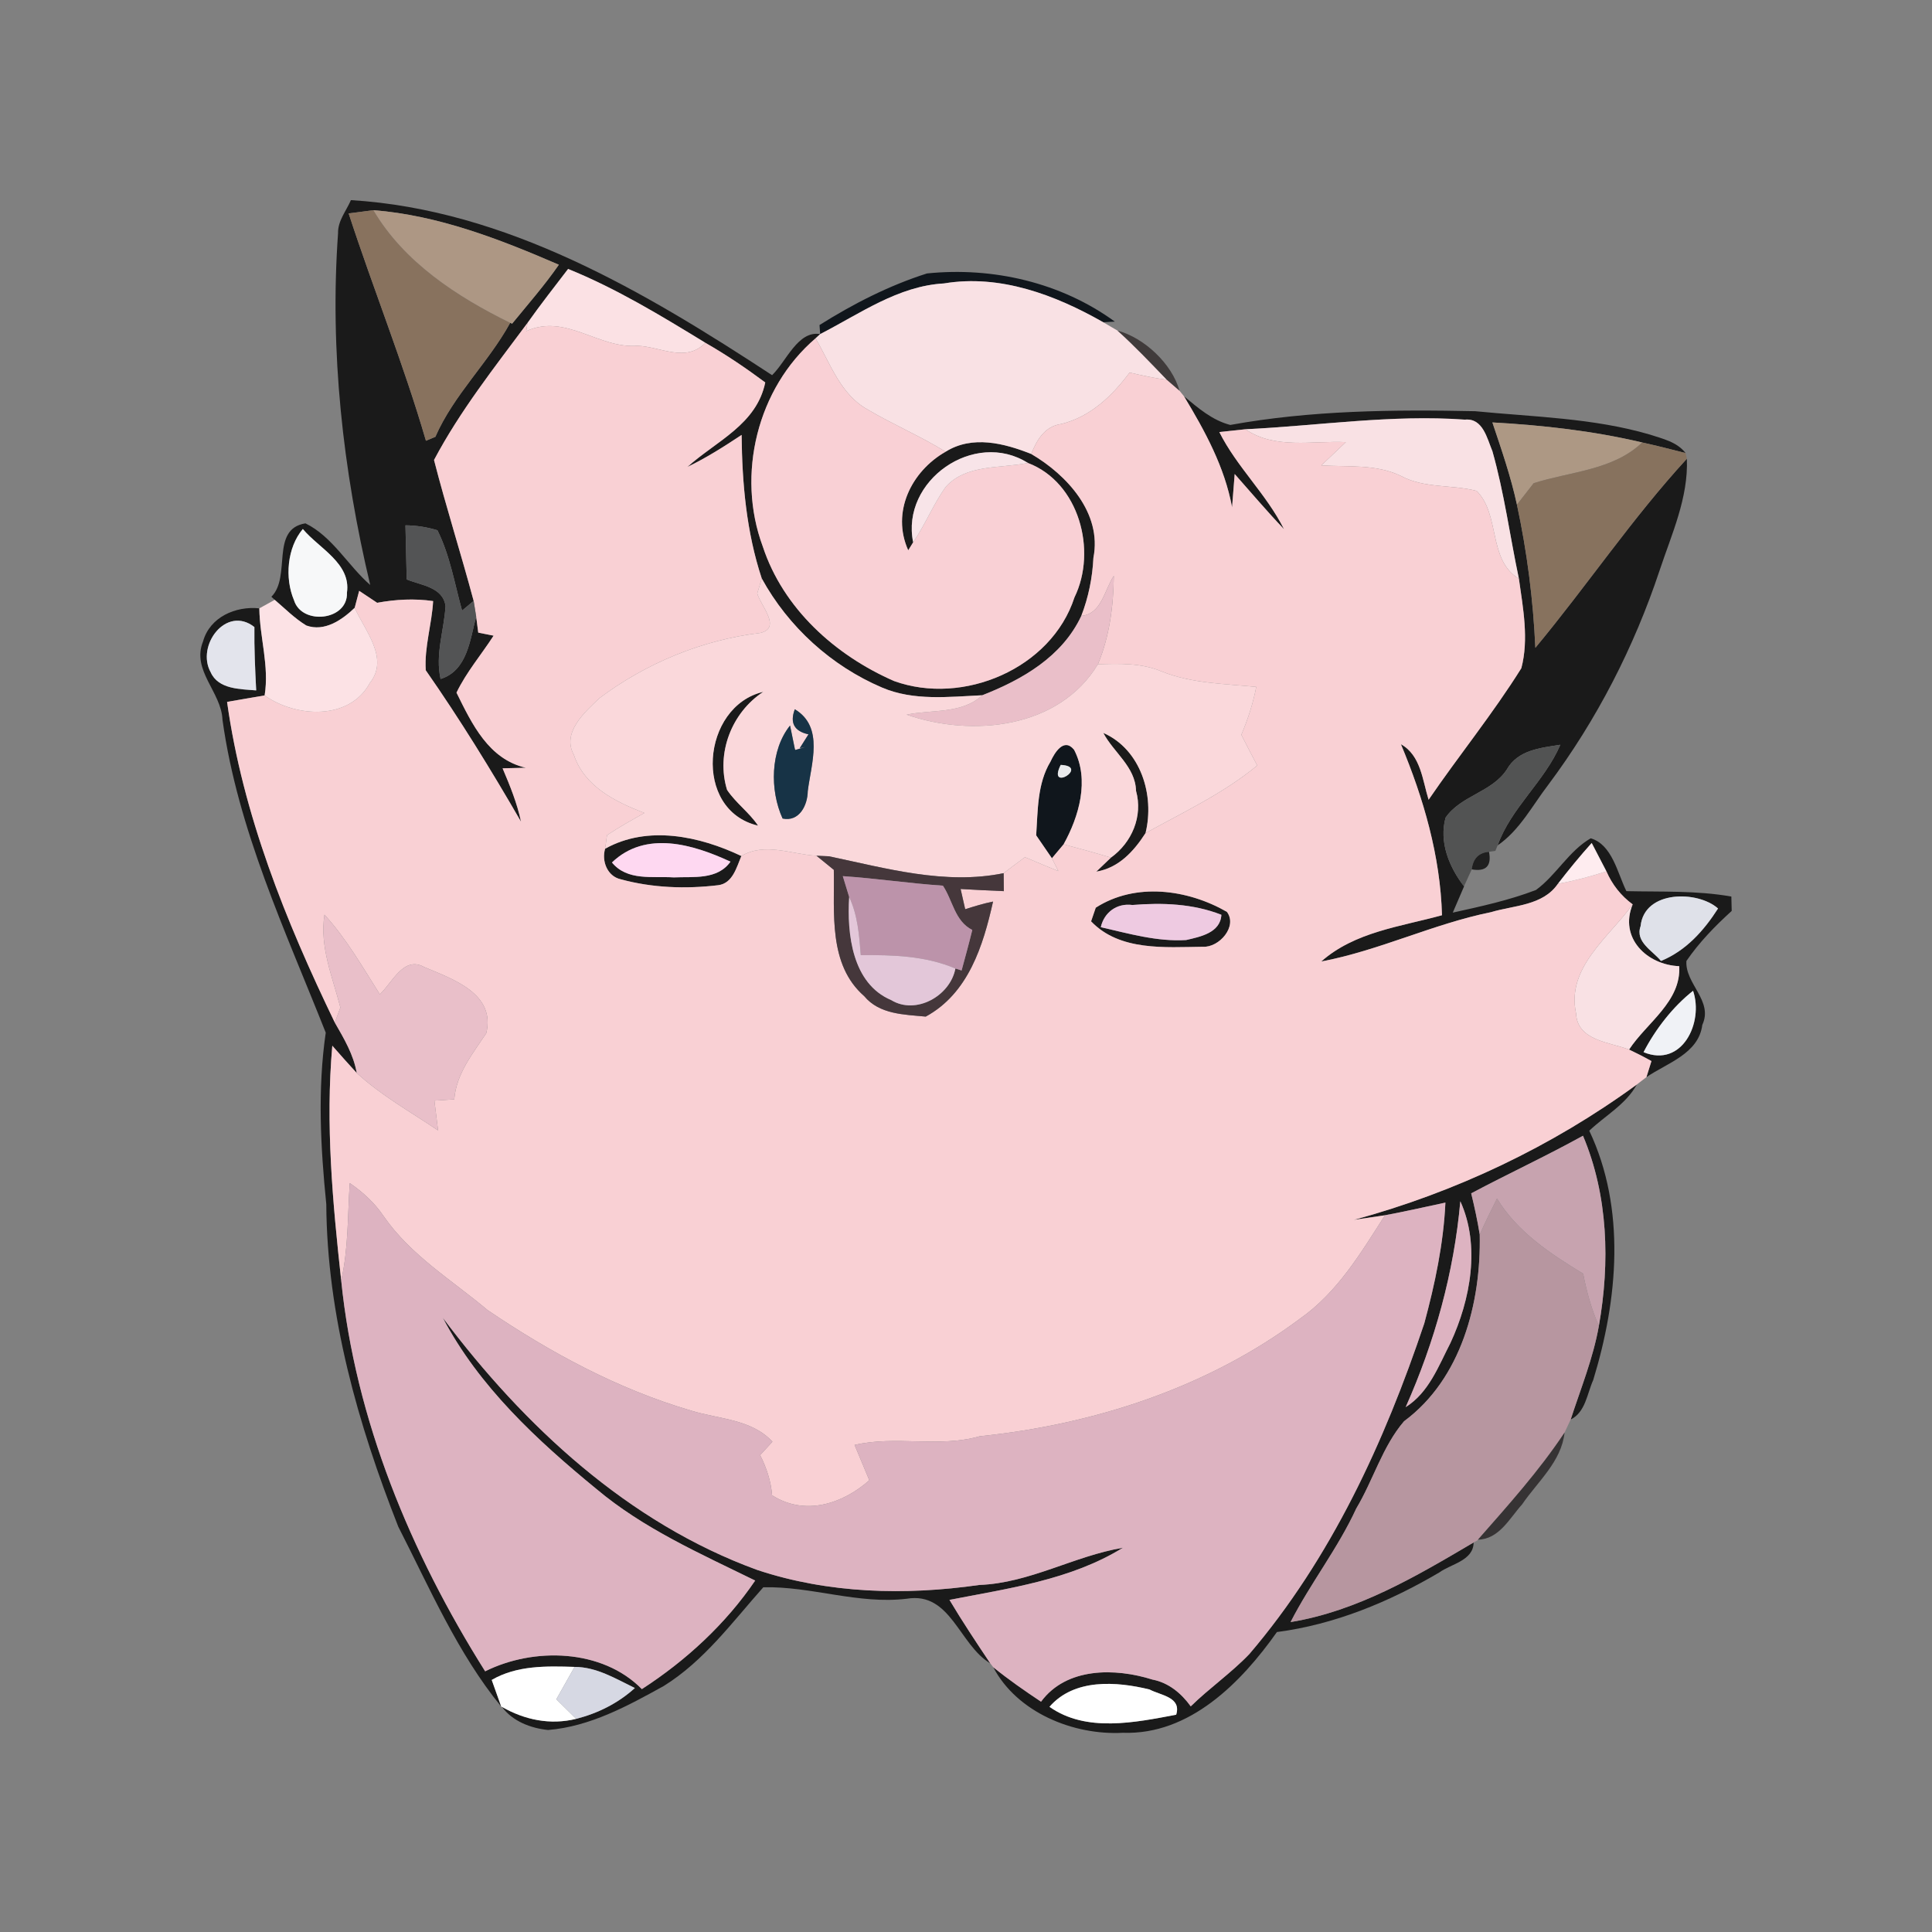 <?xml version="1.0" encoding="UTF-8" ?>
<!DOCTYPE svg PUBLIC "-//W3C//DTD SVG 1.1//EN" "http://www.w3.org/Graphics/SVG/1.1/DTD/svg11.dtd">
<svg width="215pt" height="215pt" viewBox="0 0 215 215" version="1.1" xmlns="http://www.w3.org/2000/svg">
<rect x="0" y="0" width="215" height="215" fill="#808080" stroke="none"/>
<g id="#1a1a1aff">
<path fill="#1a1a1a" opacity="1.00" d=" M 39.05 22.27 C 56.35 23.33 71.76 32.47 85.92 41.75 C 87.51 40.22 88.79 36.76 91.27 37.18 L 90.76 37.65 C 84.27 43.20 81.92 52.83 84.88 60.80 C 87.15 67.72 92.95 72.93 99.50 75.79 C 107.17 78.56 117.00 74.41 119.57 66.48 C 122.12 61.27 120.08 53.68 114.39 51.52 C 108.42 47.75 100.22 53.49 101.62 60.35 C 101.48 60.57 101.21 61.02 101.07 61.24 C 99.17 57.01 101.40 52.46 105.23 50.27 C 108.20 48.41 111.74 49.32 114.76 50.52 C 118.74 52.85 122.66 57.12 121.68 62.07 C 121.57 64.29 121.13 66.47 120.33 68.54 C 118.20 73.08 113.78 75.62 109.31 77.37 C 105.60 77.54 101.69 78.02 98.17 76.52 C 92.51 74.11 87.73 69.76 84.77 64.37 C 83.07 59.24 82.58 53.78 82.53 48.40 C 80.58 49.69 78.61 50.95 76.50 51.96 C 79.72 49.07 84.19 47.25 85.16 42.56 C 83.02 40.97 80.81 39.47 78.50 38.15 C 73.56 35.13 68.60 32.11 63.22 29.93 C 61.70 31.92 60.15 33.89 58.70 35.94 C 55.03 40.88 51.19 45.73 48.30 51.19 C 49.65 56.45 51.31 61.63 52.71 66.87 C 52.39 67.14 51.74 67.68 51.42 67.95 C 50.59 64.95 50.08 61.82 48.68 59.01 C 47.53 58.66 46.34 58.47 45.12 58.46 C 45.16 60.47 45.21 62.47 45.26 64.48 C 46.85 65.14 49.29 65.32 49.58 67.44 C 49.42 70.16 48.41 72.82 49.03 75.56 C 52.02 74.62 52.30 71.19 52.99 68.61 L 53.22 70.40 C 53.65 70.49 54.50 70.65 54.93 70.74 C 53.56 72.86 51.90 74.80 50.80 77.08 C 52.52 80.56 54.37 84.49 58.52 85.44 C 57.88 85.46 56.58 85.49 55.93 85.50 C 56.75 87.43 57.55 89.38 57.98 91.44 C 54.66 85.69 51.18 80.04 47.38 74.59 C 47.21 72.02 48.06 69.46 48.20 66.89 C 46.13 66.59 44.03 66.70 41.97 67.08 C 41.47 66.74 40.47 66.08 39.97 65.75 C 39.84 66.22 39.59 67.17 39.47 67.64 C 38.07 68.98 36.12 70.34 34.09 69.61 C 32.79 68.82 31.72 67.73 30.57 66.75 L 30.20 66.41 C 32.45 64.17 30.03 58.88 33.99 58.24 C 37.00 59.71 38.72 62.94 41.20 65.10 C 38.16 52.32 36.68 39.09 37.62 25.96 C 37.58 24.58 38.53 23.48 39.05 22.27 M 38.80 23.75 C 41.56 32.22 44.91 40.49 47.40 49.05 C 47.66 48.94 48.18 48.72 48.45 48.61 C 50.50 43.92 54.33 40.38 56.78 35.92 L 56.99 36.02 C 58.75 33.86 60.60 31.76 62.19 29.46 C 55.60 26.61 48.78 23.96 41.56 23.39 C 40.87 23.48 39.49 23.66 38.80 23.75 M 32.72 66.80 C 33.58 69.61 38.74 69.08 38.61 65.95 C 39.08 62.69 35.48 61.01 33.70 58.87 C 31.95 60.94 31.67 64.33 32.72 66.80 Z" />
<path fill="#1a1a1a" opacity="1.00" d=" M 131.76 44.10 C 133.32 45.39 134.89 46.77 136.91 47.29 C 145.88 45.66 155.06 45.57 164.16 45.76 C 170.66 46.40 177.29 46.51 183.60 48.36 C 185.02 48.83 186.60 49.16 187.58 50.42 C 185.97 50.00 184.36 49.60 182.75 49.24 C 177.28 47.95 171.68 47.32 166.08 47.01 C 167.09 50.03 168.14 53.05 168.81 56.16 C 169.94 61.41 170.62 66.74 170.86 72.09 C 176.60 65.18 181.63 57.68 187.72 51.05 C 187.90 55.39 186.03 59.43 184.69 63.47 C 181.85 72.01 177.69 80.12 172.30 87.33 C 170.52 89.65 169.12 92.39 166.66 94.08 C 168.16 89.88 171.88 86.98 173.64 82.88 C 171.42 83.23 168.91 83.46 167.68 85.64 C 166.02 88.17 162.56 88.53 160.87 90.99 C 160.12 93.69 161.27 96.50 162.92 98.63 L 162.93 98.63 C 162.61 99.36 161.98 100.82 161.67 101.56 C 164.79 100.87 167.94 100.19 170.93 99.04 C 173.19 97.39 174.58 94.70 177.02 93.29 C 179.41 93.99 179.99 97.14 180.99 99.17 C 184.89 99.26 188.81 99.09 192.67 99.77 C 192.68 100.17 192.70 100.97 192.71 101.37 C 190.85 103.06 189.09 104.87 187.67 106.94 C 187.50 109.48 190.69 111.37 189.44 114.05 C 189.03 117.27 185.54 118.28 183.22 119.87 C 183.36 119.43 183.64 118.53 183.78 118.08 C 182.96 117.62 182.13 117.20 181.29 116.80 C 183.25 113.81 187.10 111.46 186.87 107.52 C 183.28 107.38 180.15 104.38 181.69 100.64 C 180.39 99.69 179.41 98.44 178.77 96.97 C 178.36 96.18 177.54 94.60 177.13 93.81 C 175.82 95.27 174.57 96.79 173.37 98.35 C 171.69 100.80 168.48 100.74 165.92 101.51 C 159.47 102.82 153.49 105.78 147.03 107.00 C 150.78 103.69 155.83 103.13 160.47 101.85 C 160.29 95.29 158.42 88.84 155.90 82.82 C 158.12 84.06 158.30 86.82 158.98 89.00 C 162.35 84.07 166.14 79.42 169.30 74.36 C 170.15 71.14 169.49 67.67 169.03 64.41 C 168.03 59.68 167.40 54.87 166.08 50.21 C 165.49 48.81 165.03 46.50 163.02 46.70 C 154.86 46.11 146.73 47.38 138.59 47.77 C 137.86 47.85 136.41 48.00 135.69 48.08 C 137.64 51.97 140.93 54.98 142.89 58.89 C 140.99 56.90 139.22 54.80 137.40 52.75 C 137.33 53.67 137.18 55.53 137.11 56.45 C 136.28 51.96 134.09 47.96 131.76 44.10 M 182.57 103.07 C 181.94 104.83 183.93 105.81 184.84 106.94 C 187.62 105.80 189.61 103.57 191.19 101.10 C 188.94 99.09 182.98 99.03 182.57 103.07 M 182.90 117.09 C 187.20 118.86 189.61 113.77 188.41 110.26 C 186.18 112.02 184.23 114.52 182.90 117.09 Z" />
<path fill="#1a1a1a" opacity="1.00" d=" M 22.60 71.37 C 23.35 68.67 26.23 67.42 28.86 67.70 C 28.90 70.93 29.98 74.11 29.45 77.39 C 28.06 77.62 26.67 77.87 25.27 78.11 C 27.02 90.64 31.79 102.48 37.26 113.80 C 38.28 115.57 39.35 117.37 39.70 119.41 C 38.78 118.41 37.87 117.39 36.98 116.37 C 36.21 125.07 37.02 133.84 37.97 142.49 C 39.54 158.02 45.72 172.85 53.99 185.99 C 59.41 183.29 67.02 183.48 71.43 187.97 C 76.33 184.80 80.75 180.73 84.04 175.89 C 77.93 172.89 71.62 170.12 66.36 165.69 C 59.77 160.29 53.29 154.29 49.28 146.65 C 58.32 158.69 69.91 169.48 84.27 174.71 C 92.21 177.35 100.75 177.56 108.98 176.38 C 114.59 176.17 119.51 173.16 124.96 172.24 C 119.16 175.82 112.23 176.76 105.66 178.04 C 107.09 180.44 108.64 182.77 110.20 185.10 C 106.75 183.06 105.80 177.11 100.93 177.91 C 95.51 178.57 90.24 176.50 84.94 176.64 C 81.49 180.52 78.34 184.85 73.85 187.63 C 69.84 189.85 65.65 192.14 60.99 192.52 C 59.06 192.32 57.05 191.56 55.86 189.95 C 58.39 191.40 61.24 191.99 64.12 191.28 C 66.54 190.66 68.79 189.54 70.65 187.85 C 68.52 186.82 66.39 185.50 63.94 185.50 C 60.80 185.40 57.53 185.32 54.72 186.95 C 54.98 187.69 55.52 189.18 55.78 189.92 C 50.92 183.98 47.81 176.72 44.32 169.89 C 39.82 158.45 36.39 146.39 36.31 134.00 C 35.67 127.66 35.33 121.25 36.25 114.92 C 31.76 103.58 26.46 92.33 24.76 80.11 C 24.64 77.00 21.28 74.61 22.60 71.37 M 23.45 74.82 C 24.30 76.72 26.75 76.68 28.51 76.83 C 28.39 74.48 28.28 72.13 28.31 69.78 C 25.17 67.31 21.79 71.86 23.45 74.82 Z" />
<path fill="#1a1a1a" opacity="1.00" d=" M 84.36 91.88 C 77.04 90.17 78.07 78.59 84.94 76.99 C 81.41 79.30 79.66 83.84 80.91 87.90 C 81.89 89.37 83.38 90.41 84.36 91.88 Z" />
<path fill="#1a1a1a" opacity="1.00" d=" M 122.78 81.56 C 126.96 83.41 128.51 88.50 127.48 92.71 C 126.17 94.74 124.50 96.58 122.00 97.00 C 122.40 96.61 123.22 95.83 123.63 95.44 C 125.96 93.76 127.21 90.84 126.42 88.00 C 126.35 85.32 123.93 83.75 122.78 81.56 Z" />
<path fill="#1a1a1a" opacity="1.00" d=" M 67.34 94.45 C 72.08 91.80 77.85 93.05 82.50 95.26 C 81.97 96.52 81.53 98.32 79.91 98.51 C 76.32 98.94 72.58 98.81 69.08 97.85 C 67.58 97.52 66.93 95.82 67.34 94.45 M 68.10 95.98 C 69.81 98.06 72.61 97.49 74.98 97.64 C 77.15 97.54 79.83 97.95 81.29 95.89 C 77.15 93.97 71.86 92.37 68.10 95.98 Z" />
<path fill="#1a1a1a" opacity="1.00" d=" M 121.94 101.01 C 126.36 98.17 132.15 98.96 136.53 101.47 C 137.75 103.08 135.68 105.47 133.85 105.36 C 129.65 105.41 124.60 105.86 121.42 102.53 C 121.55 102.15 121.81 101.39 121.94 101.01 M 122.50 103.18 C 125.62 103.89 128.76 104.81 132.00 104.61 C 133.54 104.25 135.81 103.82 135.92 101.80 C 132.77 100.56 129.35 100.44 126.02 100.71 C 124.31 100.48 122.88 101.51 122.50 103.18 Z" />
<path fill="#1a1a1a" opacity="1.00" d=" M 150.67 135.75 C 161.97 132.68 172.68 127.60 182.15 120.69 C 180.94 122.90 178.64 124.14 176.86 125.83 C 180.97 134.52 180.04 144.63 177.30 153.57 C 176.62 155.08 176.44 157.16 174.79 157.97 C 175.91 154.52 177.30 151.13 177.93 147.54 C 179.17 140.51 178.97 133.04 176.16 126.39 C 172.08 128.65 167.84 130.61 163.72 132.80 C 164.09 134.31 164.42 135.84 164.67 137.38 C 164.83 144.97 162.63 153.44 156.25 158.16 C 153.84 160.97 152.83 164.70 150.93 167.87 C 148.89 172.31 145.84 176.17 143.62 180.51 C 151.06 179.29 157.60 175.42 163.99 171.65 C 163.97 173.68 161.49 174.03 160.15 175.00 C 154.59 178.27 148.54 180.78 142.10 181.62 C 138.13 187.24 132.39 193.09 124.96 192.83 C 119.45 193.13 113.18 190.57 110.53 185.53 C 112.23 186.91 114.03 188.16 115.85 189.37 C 118.68 185.53 124.10 185.60 128.25 186.91 C 130.04 187.25 131.47 188.44 132.51 189.89 C 134.59 187.85 137.01 186.18 139.03 184.07 C 148.14 173.40 154.07 160.47 158.50 147.27 C 159.69 142.87 160.64 138.39 160.85 133.83 C 158.61 134.31 156.37 134.82 154.12 135.24 C 153.26 135.37 151.53 135.62 150.67 135.75 M 162.51 133.68 C 161.81 141.60 159.66 149.33 156.43 156.59 C 159.01 154.97 160.09 152.01 161.42 149.43 C 163.65 144.62 164.75 138.61 162.51 133.68 M 116.79 189.94 C 120.88 192.83 126.32 191.68 130.89 190.82 C 131.50 188.85 129.18 188.68 127.92 188.01 C 124.23 187.11 119.54 186.77 116.79 189.94 Z" />
</g>
<g id="#88725eff">
<path fill="#88725e" opacity="1.00" d=" M 38.80 23.75 C 39.49 23.66 40.87 23.48 41.56 23.39 C 44.97 29.18 50.87 33.02 56.78 35.92 C 54.33 40.38 50.50 43.92 48.45 48.61 C 48.18 48.72 47.66 48.94 47.40 49.05 C 44.91 40.49 41.56 32.22 38.80 23.75 Z" />
</g>
<g id="#ad9784ff">
<path fill="#ad9784" opacity="1.00" d=" M 41.56 23.39 C 48.78 23.96 55.60 26.61 62.19 29.46 C 60.60 31.76 58.75 33.86 56.99 36.02 L 56.78 35.92 C 50.87 33.02 44.97 29.18 41.56 23.39 Z" />
</g>
<g id="#fbe1e4ff">
<path fill="#fbe1e4" opacity="1.00" d=" M 63.22 29.93 C 68.60 32.11 73.56 35.13 78.50 38.15 C 76.33 40.39 73.53 38.59 70.97 38.48 C 66.58 38.83 62.97 34.84 58.56 36.85 L 58.70 35.94 C 60.15 33.89 61.70 31.92 63.22 29.93 Z" />
</g>
<g id="#10161cff">
<path fill="#10161c" opacity="1.00" d=" M 91.20 36.17 C 94.94 33.82 98.94 31.77 103.16 30.43 C 110.47 29.68 118.08 31.43 124.06 35.79 C 123.74 35.81 123.09 35.84 122.77 35.86 C 117.44 32.82 111.28 30.50 105.06 31.54 C 99.95 31.82 95.68 34.92 91.27 37.18 L 91.20 36.17 Z" />
<path fill="#10161c" opacity="1.00" d=" M 116.90 84.76 C 117.35 83.78 118.39 82.03 119.53 83.44 C 121.27 86.78 120.08 90.86 118.36 93.96 C 118.03 94.35 117.38 95.12 117.06 95.51 C 116.62 94.87 115.74 93.60 115.31 92.96 C 115.50 90.18 115.42 87.22 116.90 84.76 M 118.04 85.12 C 116.48 88.24 121.32 85.28 118.04 85.12 Z" />
</g>
<g id="#f9e1e4ff">
<path fill="#f9e1e4" opacity="1.00" d=" M 91.27 37.18 C 95.68 34.92 99.95 31.82 105.06 31.54 C 111.28 30.50 117.44 32.82 122.77 35.86 C 123.17 36.09 123.96 36.55 124.36 36.79 C 126.28 38.52 128.06 40.40 129.85 42.26 C 128.45 42.08 127.08 41.78 125.71 41.46 C 123.76 44.06 121.36 46.38 118.11 47.18 C 116.26 47.44 115.39 48.94 114.76 50.52 C 111.74 49.32 108.20 48.41 105.23 50.27 C 102.42 48.53 99.37 47.24 96.53 45.56 C 93.53 43.89 92.40 40.45 90.76 37.65 L 91.27 37.18 Z" />
<path fill="#f9e1e4" opacity="1.00" d=" M 138.59 47.77 C 146.73 47.38 154.86 46.11 163.02 46.70 C 165.03 46.50 165.49 48.81 166.08 50.21 C 167.40 54.87 168.03 59.68 169.03 64.41 C 165.55 62.29 166.99 57.32 164.33 54.63 C 161.56 53.91 158.52 54.37 155.91 52.97 C 153.16 51.63 150.01 51.98 147.04 51.79 C 147.95 50.93 148.86 50.06 149.77 49.20 C 146.03 49.03 141.89 50.03 138.59 47.77 Z" />
<path fill="#f9e1e4" opacity="1.00" d=" M 175.39 112.78 C 174.28 107.66 179.06 104.31 181.69 100.64 C 180.15 104.38 183.28 107.38 186.87 107.52 C 187.10 111.46 183.25 113.81 181.29 116.80 C 179.11 115.97 175.53 115.81 175.39 112.78 Z" />
</g>
<g id="#f9d0d4ff">
<path fill="#f9d0d4" opacity="1.00" d=" M 48.30 51.19 C 51.19 45.73 55.03 40.88 58.70 35.94 L 58.56 36.85 C 62.97 34.84 66.58 38.83 70.97 38.48 C 73.53 38.59 76.33 40.39 78.50 38.15 C 80.81 39.47 83.02 40.97 85.16 42.56 C 84.19 47.25 79.72 49.07 76.50 51.96 C 78.61 50.95 80.58 49.69 82.53 48.40 C 82.58 53.78 83.07 59.24 84.77 64.37 C 84.64 64.79 84.40 65.62 84.27 66.04 C 84.63 67.39 87.00 69.84 84.64 70.43 C 78.15 71.21 71.93 73.78 66.71 77.69 C 65.07 79.25 62.49 81.52 63.86 84.00 C 65.03 87.53 68.49 89.23 71.71 90.47 C 70.31 91.26 68.90 92.04 67.55 92.94 C 67.50 93.32 67.39 94.07 67.34 94.45 C 66.93 95.82 67.58 97.52 69.08 97.85 C 72.58 98.81 76.32 98.94 79.91 98.51 C 81.53 98.32 81.97 96.52 82.50 95.26 C 85.13 93.70 88.07 95.08 90.86 95.23 C 91.34 95.62 92.31 96.41 92.79 96.80 C 92.88 101.58 92.15 107.34 96.17 110.85 C 97.86 112.89 100.61 112.90 103.02 113.13 C 107.76 110.55 109.41 105.25 110.51 100.33 C 109.46 100.54 108.43 100.86 107.41 101.18 C 107.29 100.62 107.03 99.49 106.90 98.93 C 108.50 99.03 110.11 99.10 111.71 99.17 C 111.71 98.67 111.70 97.67 111.69 97.17 C 112.47 96.57 113.26 95.98 114.06 95.39 C 115.30 95.91 116.53 96.44 117.78 96.94 C 117.60 96.58 117.24 95.87 117.06 95.51 C 117.38 95.12 118.03 94.35 118.36 93.96 C 120.12 94.42 121.88 94.91 123.63 95.44 C 123.22 95.83 122.40 96.61 122.00 97.00 C 124.50 96.58 126.17 94.74 127.48 92.71 C 131.71 90.37 136.15 88.29 139.91 85.19 C 139.31 84.05 138.72 82.91 138.14 81.77 C 138.87 80.05 139.45 78.27 139.80 76.44 C 136.27 76.09 132.64 76.06 129.30 74.73 C 127.05 73.77 124.58 73.84 122.18 73.92 C 123.48 70.80 123.91 67.43 123.95 64.08 C 122.90 65.65 122.60 68.32 120.33 68.54 C 121.13 66.47 121.57 64.29 121.68 62.07 C 122.66 57.12 118.74 52.85 114.76 50.52 C 115.39 48.94 116.26 47.44 118.11 47.18 C 121.36 46.38 123.76 44.06 125.71 41.46 C 127.08 41.78 128.45 42.08 129.85 42.26 C 130.20 42.56 130.91 43.17 131.26 43.48 C 131.38 43.63 131.63 43.94 131.76 44.10 C 134.09 47.96 136.28 51.96 137.11 56.45 C 137.18 55.53 137.33 53.67 137.40 52.75 C 139.22 54.80 140.99 56.90 142.89 58.89 C 140.93 54.98 137.64 51.97 135.69 48.08 C 136.41 48.00 137.86 47.85 138.59 47.77 C 141.89 50.03 146.03 49.03 149.77 49.20 C 148.86 50.06 147.95 50.93 147.04 51.79 C 150.01 51.98 153.16 51.63 155.91 52.97 C 158.52 54.37 161.56 53.91 164.33 54.63 C 166.99 57.32 165.55 62.29 169.03 64.41 C 169.49 67.67 170.15 71.14 169.30 74.36 C 166.14 79.42 162.35 84.07 158.98 89.00 C 158.30 86.82 158.12 84.06 155.90 82.82 C 158.42 88.84 160.29 95.29 160.47 101.85 C 155.83 103.13 150.78 103.69 147.03 107.00 C 153.49 105.78 159.47 102.82 165.92 101.51 C 168.48 100.74 171.69 100.80 173.37 98.35 C 175.20 98.02 177.00 97.54 178.77 96.97 C 179.41 98.44 180.39 99.69 181.69 100.64 C 179.06 104.31 174.28 107.66 175.39 112.78 C 175.53 115.81 179.11 115.97 181.29 116.80 C 182.13 117.20 182.96 117.62 183.78 118.08 C 183.64 118.53 183.36 119.43 183.22 119.87 C 182.96 120.08 182.42 120.49 182.15 120.69 C 172.68 127.60 161.97 132.68 150.67 135.75 C 151.53 135.62 153.26 135.37 154.12 135.24 C 151.45 139.42 148.83 143.82 144.69 146.73 C 134.38 154.43 121.75 158.52 109.04 159.83 C 104.45 161.14 99.68 159.72 95.10 160.80 C 95.64 162.11 96.19 163.42 96.74 164.73 C 93.73 167.39 89.56 168.72 85.92 166.40 C 85.80 164.83 85.30 163.33 84.59 161.93 C 84.93 161.56 85.62 160.81 85.96 160.44 C 83.63 157.90 79.93 157.93 76.85 156.96 C 68.75 154.58 61.23 150.51 54.27 145.80 C 50.30 142.46 45.69 139.69 42.70 135.35 C 41.70 133.87 40.39 132.66 38.92 131.66 C 38.68 135.28 38.78 138.94 37.97 142.49 C 37.02 133.84 36.21 125.07 36.98 116.37 C 37.87 117.39 38.78 118.41 39.70 119.41 C 42.43 121.92 45.69 123.73 48.75 125.80 C 48.61 124.69 48.47 123.58 48.34 122.48 C 49.07 122.43 49.81 122.38 50.55 122.34 C 50.79 119.46 52.59 117.28 54.11 114.99 C 55.20 110.56 50.36 108.95 47.19 107.61 C 44.92 106.34 43.65 109.37 42.27 110.65 C 40.34 107.61 38.55 104.46 36.11 101.79 C 35.55 105.38 37.01 108.72 37.88 112.12 C 37.73 112.54 37.42 113.38 37.26 113.80 C 31.79 102.48 27.02 90.64 25.27 78.11 C 26.67 77.87 28.06 77.62 29.45 77.39 C 32.90 79.85 38.89 80.21 41.16 76.00 C 43.35 73.27 40.59 70.16 39.47 67.64 C 39.59 67.17 39.84 66.22 39.97 65.75 C 40.47 66.08 41.47 66.74 41.97 67.08 C 44.03 66.70 46.13 66.59 48.20 66.89 C 48.06 69.46 47.21 72.02 47.38 74.59 C 51.18 80.04 54.66 85.69 57.98 91.44 C 57.55 89.38 56.75 87.43 55.93 85.50 C 56.58 85.49 57.88 85.46 58.52 85.44 C 54.37 84.49 52.52 80.56 50.80 77.08 C 51.90 74.80 53.56 72.86 54.93 70.74 C 54.50 70.65 53.65 70.49 53.22 70.40 L 52.99 68.61 C 52.92 68.18 52.78 67.31 52.71 66.87 C 51.31 61.63 49.65 56.45 48.30 51.19 M 121.94 101.01 C 121.81 101.39 121.55 102.15 121.42 102.53 C 124.60 105.86 129.65 105.41 133.85 105.36 C 135.68 105.47 137.75 103.08 136.53 101.47 C 132.15 98.96 126.36 98.17 121.94 101.01 Z" />
</g>
<g id="#282122ba">
<path fill="#282122" opacity="0.73" d=" M 124.36 36.79 C 127.35 37.60 130.42 40.48 131.26 43.48 C 130.91 43.17 130.20 42.56 129.85 42.26 C 128.06 40.40 126.28 38.52 124.36 36.79 Z" />
</g>
<g id="#f9d0d5ff">
<path fill="#f9d0d5" opacity="1.00" d=" M 84.88 60.80 C 81.92 52.83 84.27 43.20 90.76 37.65 C 92.40 40.45 93.53 43.89 96.53 45.56 C 99.37 47.24 102.42 48.53 105.23 50.27 C 101.40 52.46 99.17 57.01 101.07 61.24 C 101.21 61.02 101.48 60.57 101.62 60.35 C 102.96 58.39 103.85 56.15 105.22 54.21 C 107.48 51.63 111.32 52.15 114.39 51.52 C 120.08 53.68 122.12 61.27 119.57 66.48 C 117.00 74.41 107.17 78.56 99.50 75.79 C 92.95 72.93 87.15 67.72 84.88 60.80 Z" />
</g>
<g id="#ad9884ff">
<path fill="#ad9884" opacity="1.00" d=" M 166.08 47.01 C 171.68 47.32 177.28 47.95 182.75 49.24 C 179.52 52.34 174.73 52.47 170.67 53.77 C 170.05 54.57 169.43 55.36 168.81 56.16 C 168.14 53.05 167.09 50.03 166.08 47.01 Z" />
</g>
<g id="#87725eff">
<path fill="#87725e" opacity="1.00" d=" M 182.75 49.24 C 184.36 49.60 185.97 50.00 187.58 50.42 C 187.61 50.57 187.68 50.89 187.72 51.05 C 181.63 57.68 176.60 65.18 170.86 72.09 C 170.62 66.74 169.94 61.41 168.81 56.16 C 169.43 55.36 170.05 54.57 170.67 53.77 C 174.73 52.47 179.52 52.34 182.75 49.24 Z" />
</g>
<g id="#f8e4e8ff">
<path fill="#f8e4e8" opacity="1.00" d=" M 101.62 60.35 C 100.22 53.49 108.42 47.75 114.39 51.52 C 111.32 52.15 107.48 51.63 105.22 54.21 C 103.85 56.15 102.96 58.39 101.62 60.35 Z" />
</g>
<g id="#535455ff">
<path fill="#535455" opacity="1.00" d=" M 45.12 58.46 C 46.34 58.47 47.53 58.66 48.68 59.01 C 50.08 61.82 50.59 64.95 51.42 67.95 C 51.74 67.68 52.39 67.14 52.71 66.87 C 52.78 67.31 52.92 68.18 52.99 68.61 C 52.30 71.19 52.02 74.62 49.03 75.56 C 48.41 72.82 49.42 70.16 49.58 67.44 C 49.29 65.32 46.85 65.14 45.26 64.48 C 45.21 62.47 45.16 60.47 45.12 58.46 Z" />
</g>
<g id="#f7f8f9ff">
<path fill="#f7f8f9" opacity="1.00" d=" M 32.72 66.80 C 31.67 64.33 31.95 60.94 33.70 58.87 C 35.48 61.01 39.08 62.69 38.61 65.95 C 38.74 69.08 33.58 69.61 32.72 66.80 Z" />
</g>
<g id="#eabfc9ff">
<path fill="#eabfc9" opacity="1.00" d=" M 120.33 68.54 C 122.60 68.32 122.90 65.65 123.95 64.08 C 123.91 67.43 123.48 70.80 122.18 73.92 C 117.86 81.09 108.17 82.06 100.89 79.53 C 103.71 78.94 107.04 79.48 109.31 77.37 C 113.78 75.62 118.20 73.08 120.33 68.54 Z" />
</g>
<g id="#fad8dbff">
<path fill="#fad8db" opacity="1.00" d=" M 84.27 66.04 C 84.40 65.62 84.64 64.79 84.77 64.37 C 87.73 69.76 92.51 74.11 98.17 76.52 C 101.69 78.02 105.60 77.54 109.31 77.37 C 107.04 79.48 103.71 78.94 100.89 79.53 C 108.17 82.06 117.86 81.09 122.18 73.92 C 124.58 73.84 127.05 73.77 129.30 74.73 C 132.64 76.06 136.27 76.09 139.80 76.44 C 139.45 78.27 138.87 80.05 138.14 81.77 C 138.72 82.91 139.31 84.05 139.91 85.19 C 136.15 88.29 131.71 90.37 127.48 92.71 C 128.51 88.50 126.96 83.41 122.78 81.56 C 123.93 83.75 126.35 85.32 126.42 88.00 C 127.21 90.84 125.96 93.76 123.63 95.44 C 121.88 94.91 120.12 94.42 118.36 93.96 C 120.08 90.86 121.27 86.78 119.53 83.44 C 118.39 82.03 117.35 83.78 116.90 84.76 C 115.42 87.22 115.50 90.18 115.31 92.96 C 115.74 93.60 116.62 94.87 117.06 95.51 C 117.24 95.87 117.60 96.58 117.78 96.94 C 116.53 96.44 115.30 95.91 114.06 95.39 C 113.26 95.98 112.47 96.57 111.69 97.17 C 105.18 98.51 98.59 96.62 92.24 95.29 C 91.89 95.28 91.20 95.25 90.86 95.23 C 88.07 95.08 85.13 93.70 82.50 95.26 C 77.85 93.05 72.08 91.80 67.34 94.45 C 67.39 94.07 67.50 93.32 67.55 92.94 C 68.90 92.04 70.31 91.26 71.71 90.47 C 68.49 89.23 65.03 87.53 63.86 84.00 C 62.49 81.52 65.07 79.25 66.71 77.69 C 71.93 73.78 78.15 71.21 84.64 70.43 C 87.00 69.84 84.63 67.39 84.27 66.04 M 84.36 91.88 C 83.38 90.41 81.89 89.37 80.91 87.90 C 79.66 83.84 81.41 79.30 84.94 76.99 C 78.07 78.59 77.04 90.17 84.36 91.88 M 88.45 78.93 C 87.88 80.44 88.38 81.37 89.97 81.72 C 89.73 82.10 89.25 82.87 89.00 83.26 L 89.64 83.12 L 88.52 83.46 L 88.46 83.38 C 88.32 82.72 88.05 81.40 87.92 80.74 C 85.72 83.48 85.65 87.93 87.09 91.09 C 88.95 91.48 89.87 89.61 89.89 88.05 C 90.26 85.02 91.75 80.90 88.45 78.93 Z" />
</g>
<g id="#fce2e5ff">
<path fill="#fce2e5" opacity="1.00" d=" M 30.57 66.75 C 31.72 67.73 32.79 68.82 34.09 69.61 C 36.12 70.34 38.07 68.98 39.47 67.64 C 40.59 70.16 43.35 73.27 41.16 76.00 C 38.89 80.21 32.90 79.85 29.45 77.39 C 29.98 74.11 28.90 70.93 28.86 67.70 C 29.28 67.46 30.14 66.99 30.57 66.75 Z" />
</g>
<g id="#e3e4ecff">
<path fill="#e3e4ec" opacity="1.00" d=" M 23.45 74.82 C 21.79 71.86 25.17 67.31 28.31 69.78 C 28.28 72.13 28.39 74.48 28.51 76.83 C 26.75 76.68 24.30 76.72 23.45 74.82 Z" />
</g>
<g id="#173346ff">
<path fill="#173346" opacity="1.00" d=" M 88.45 78.93 C 91.75 80.90 90.26 85.02 89.89 88.05 C 89.87 89.61 88.95 91.48 87.09 91.09 C 85.65 87.93 85.72 83.48 87.92 80.74 C 88.05 81.40 88.32 82.72 88.46 83.38 L 88.52 83.46 L 89.64 83.12 L 89.00 83.26 C 89.25 82.87 89.73 82.10 89.97 81.72 C 88.38 81.37 87.88 80.44 88.45 78.93 Z" />
</g>
<g id="#525353ff">
<path fill="#525353" opacity="1.00" d=" M 167.68 85.64 C 168.91 83.46 171.42 83.23 173.64 82.88 C 171.88 86.98 168.16 89.88 166.66 94.08 L 166.41 94.69 L 165.70 94.79 C 164.56 94.89 163.92 95.55 163.78 96.75 C 163.56 97.22 163.14 98.16 162.92 98.63 C 161.27 96.50 160.12 93.69 160.87 90.99 C 162.56 88.53 166.02 88.17 167.68 85.64 Z" />
</g>
<g id="#e9eaecff">
<path fill="#e9eaec" opacity="1.00" d=" M 118.04 85.12 C 121.32 85.28 116.48 88.24 118.04 85.12 Z" />
</g>
<g id="#fed8f1ff">
<path fill="#fed8f1" opacity="1.00" d=" M 68.10 95.98 C 71.86 92.37 77.15 93.97 81.29 95.89 C 79.83 97.95 77.15 97.54 74.98 97.64 C 72.61 97.49 69.81 98.06 68.10 95.98 Z" />
</g>
<g id="#45373bff">
<path fill="#45373b" opacity="1.00" d=" M 90.86 95.23 C 91.20 95.25 91.89 95.28 92.24 95.29 C 98.59 96.62 105.18 98.51 111.69 97.17 C 111.70 97.67 111.71 98.67 111.71 99.17 C 110.11 99.10 108.50 99.03 106.90 98.93 C 107.03 99.49 107.29 100.62 107.41 101.18 C 108.43 100.86 109.46 100.54 110.51 100.33 C 109.41 105.25 107.76 110.55 103.02 113.13 C 100.61 112.90 97.86 112.89 96.17 110.85 C 92.15 107.34 92.88 101.58 92.79 96.80 C 92.31 96.41 91.34 95.62 90.86 95.23 M 93.79 97.50 C 93.97 98.08 94.32 99.24 94.50 99.82 C 94.24 103.94 94.84 109.46 99.17 111.29 C 101.92 112.98 105.75 110.83 106.32 107.78 L 107.01 108.00 C 107.42 106.50 107.83 105.00 108.20 103.49 C 106.24 102.50 106.04 100.22 104.93 98.56 C 101.20 98.31 97.51 97.75 93.79 97.50 Z" />
</g>
<g id="#0e0e0ed6">
<path fill="#0e0e0e" opacity="0.84" d=" M 163.78 96.75 C 163.92 95.55 164.56 94.89 165.70 94.79 C 166.01 96.37 165.37 97.02 163.78 96.75 Z" />
</g>
<g id="#feecefff">
<path fill="#feecef" opacity="1.00" d=" M 173.37 98.35 C 174.57 96.79 175.82 95.27 177.13 93.81 C 177.54 94.60 178.36 96.18 178.77 96.97 C 177.00 97.54 175.20 98.02 173.37 98.35 Z" />
</g>
<g id="#bc93aaff">
<path fill="#bc93aa" opacity="1.00" d=" M 93.79 97.50 C 97.51 97.75 101.20 98.31 104.93 98.56 C 106.04 100.22 106.24 102.50 108.20 103.49 C 107.83 105.00 107.42 106.50 107.01 108.00 L 106.32 107.78 C 102.98 106.36 99.35 106.26 95.79 106.29 C 95.62 104.09 95.45 101.84 94.50 99.82 C 94.32 99.24 93.97 98.08 93.79 97.50 Z" />
</g>
<g id="#e3c7d9ff">
<path fill="#e3c7d9" opacity="1.00" d=" M 94.50 99.82 C 95.45 101.84 95.62 104.09 95.79 106.29 C 99.35 106.26 102.98 106.36 106.32 107.78 C 105.75 110.83 101.92 112.98 99.17 111.29 C 94.84 109.46 94.24 103.94 94.50 99.82 Z" />
</g>
<g id="#dfe1e9ff">
<path fill="#dfe1e9" opacity="1.00" d=" M 182.57 103.07 C 182.98 99.03 188.94 99.09 191.19 101.10 C 189.61 103.57 187.62 105.80 184.84 106.94 C 183.93 105.81 181.94 104.83 182.57 103.07 Z" />
</g>
<g id="#eecae1ff">
<path fill="#eecae1" opacity="1.00" d=" M 122.50 103.18 C 122.88 101.51 124.31 100.48 126.02 100.71 C 129.35 100.44 132.77 100.56 135.92 101.80 C 135.81 103.82 133.54 104.25 132.00 104.61 C 128.76 104.81 125.62 103.89 122.50 103.18 Z" />
</g>
<g id="#e9bfc9ff">
<path fill="#e9bfc9" opacity="1.00" d=" M 36.11 101.79 C 38.55 104.46 40.34 107.61 42.27 110.65 C 43.65 109.37 44.92 106.34 47.19 107.61 C 50.36 108.95 55.20 110.56 54.11 114.99 C 52.59 117.28 50.79 119.46 50.55 122.34 C 49.81 122.38 49.07 122.43 48.34 122.48 C 48.47 123.58 48.61 124.69 48.75 125.80 C 45.69 123.73 42.43 121.92 39.70 119.41 C 39.35 117.37 38.28 115.57 37.26 113.80 C 37.42 113.38 37.73 112.54 37.88 112.12 C 37.01 108.72 35.55 105.38 36.11 101.79 Z" />
</g>
<g id="#f0f2f6ff">
<path fill="#f0f2f6" opacity="1.00" d=" M 182.90 117.09 C 184.23 114.52 186.18 112.02 188.41 110.26 C 189.61 113.77 187.20 118.86 182.90 117.09 Z" />
</g>
<g id="#c7a3afff">
<path fill="#c7a3af" opacity="1.00" d=" M 163.72 132.80 C 167.84 130.61 172.08 128.65 176.16 126.39 C 178.97 133.04 179.17 140.51 177.93 147.54 C 177.09 145.69 176.57 143.72 176.18 141.74 C 172.53 139.52 168.87 137.11 166.59 133.38 C 165.93 134.70 165.27 136.03 164.67 137.38 C 164.42 135.84 164.09 134.31 163.72 132.80 Z" />
</g>
<g id="#ddb3c1ff">
<path fill="#ddb3c1" opacity="1.00" d=" M 38.92 131.66 C 40.39 132.66 41.70 133.87 42.70 135.35 C 45.69 139.69 50.30 142.46 54.27 145.80 C 61.23 150.51 68.75 154.58 76.85 156.96 C 79.93 157.93 83.63 157.90 85.96 160.44 C 85.62 160.81 84.93 161.56 84.59 161.93 C 85.30 163.33 85.80 164.83 85.92 166.40 C 89.56 168.72 93.73 167.39 96.74 164.73 C 96.19 163.42 95.64 162.11 95.10 160.80 C 99.68 159.72 104.45 161.14 109.04 159.83 C 121.75 158.52 134.38 154.43 144.69 146.73 C 148.83 143.82 151.45 139.42 154.12 135.24 C 156.37 134.82 158.61 134.31 160.85 133.83 C 160.64 138.39 159.69 142.87 158.50 147.27 C 154.07 160.47 148.14 173.40 139.03 184.07 C 137.01 186.18 134.59 187.85 132.51 189.89 C 131.47 188.44 130.04 187.25 128.25 186.91 C 124.10 185.60 118.68 185.53 115.85 189.37 C 114.03 188.16 112.23 186.91 110.53 185.53 C 110.44 185.42 110.28 185.21 110.20 185.10 C 108.64 182.77 107.09 180.44 105.66 178.04 C 112.23 176.76 119.16 175.82 124.96 172.24 C 119.51 173.16 114.59 176.17 108.98 176.38 C 100.75 177.56 92.21 177.35 84.27 174.71 C 69.91 169.48 58.32 158.69 49.28 146.65 C 53.29 154.29 59.77 160.29 66.36 165.69 C 71.62 170.12 77.93 172.89 84.04 175.89 C 80.75 180.73 76.33 184.80 71.43 187.97 C 67.02 183.48 59.41 183.29 53.99 185.99 C 45.72 172.85 39.54 158.02 37.97 142.49 C 38.78 138.94 38.68 135.28 38.92 131.66 Z" />
<path fill="#ddb3c1" opacity="1.00" d=" M 162.51 133.68 C 164.75 138.61 163.65 144.62 161.42 149.43 C 160.09 152.01 159.01 154.97 156.43 156.59 C 159.66 149.33 161.81 141.60 162.51 133.68 Z" />
</g>
<g id="#b796a0ff">
<path fill="#b796a0" opacity="1.00" d=" M 164.67 137.38 C 165.27 136.03 165.93 134.70 166.59 133.38 C 168.87 137.11 172.53 139.52 176.18 141.74 C 176.57 143.72 177.09 145.69 177.93 147.54 C 177.30 151.13 175.91 154.52 174.79 157.97 C 174.62 158.33 174.28 159.06 174.11 159.42 C 171.27 163.70 167.85 167.49 164.47 171.34 L 164.40 171.43 L 163.99 171.65 C 157.60 175.42 151.06 179.29 143.62 180.51 C 145.84 176.17 148.89 172.31 150.93 167.87 C 152.83 164.70 153.84 160.97 156.25 158.16 C 162.63 153.44 164.83 144.97 164.67 137.38 Z" />
</g>
<g id="#191516b5">
<path fill="#191516" opacity="0.71" d=" M 164.47 171.34 C 167.85 167.49 171.27 163.70 174.11 159.42 C 173.77 162.65 171.11 164.88 169.38 167.42 C 167.99 168.96 166.83 171.29 164.47 171.34 Z" />
</g>
<g id="#ffffffff">
<path fill="#ffffff" opacity="1.00" d=" M 54.72 186.95 C 57.53 185.32 60.80 185.40 63.94 185.50 C 63.26 186.70 62.58 187.90 61.91 189.10 C 62.64 189.82 63.38 190.55 64.12 191.28 C 61.24 191.99 58.39 191.40 55.86 189.95 L 55.78 189.92 C 55.52 189.18 54.98 187.69 54.72 186.95 Z" />
<path fill="#ffffff" opacity="1.00" d=" M 116.79 189.94 C 119.54 186.77 124.23 187.11 127.92 188.01 C 129.18 188.68 131.50 188.85 130.89 190.82 C 126.32 191.68 120.88 192.83 116.79 189.94 Z" />
</g>
<g id="#d6d8e3ff">
<path fill="#d6d8e3" opacity="1.00" d=" M 63.94 185.50 C 66.39 185.50 68.52 186.82 70.65 187.85 C 68.79 189.54 66.54 190.66 64.12 191.28 C 63.38 190.55 62.64 189.82 61.91 189.10 C 62.58 187.90 63.26 186.70 63.94 185.50 Z" />
</g>
</svg>
